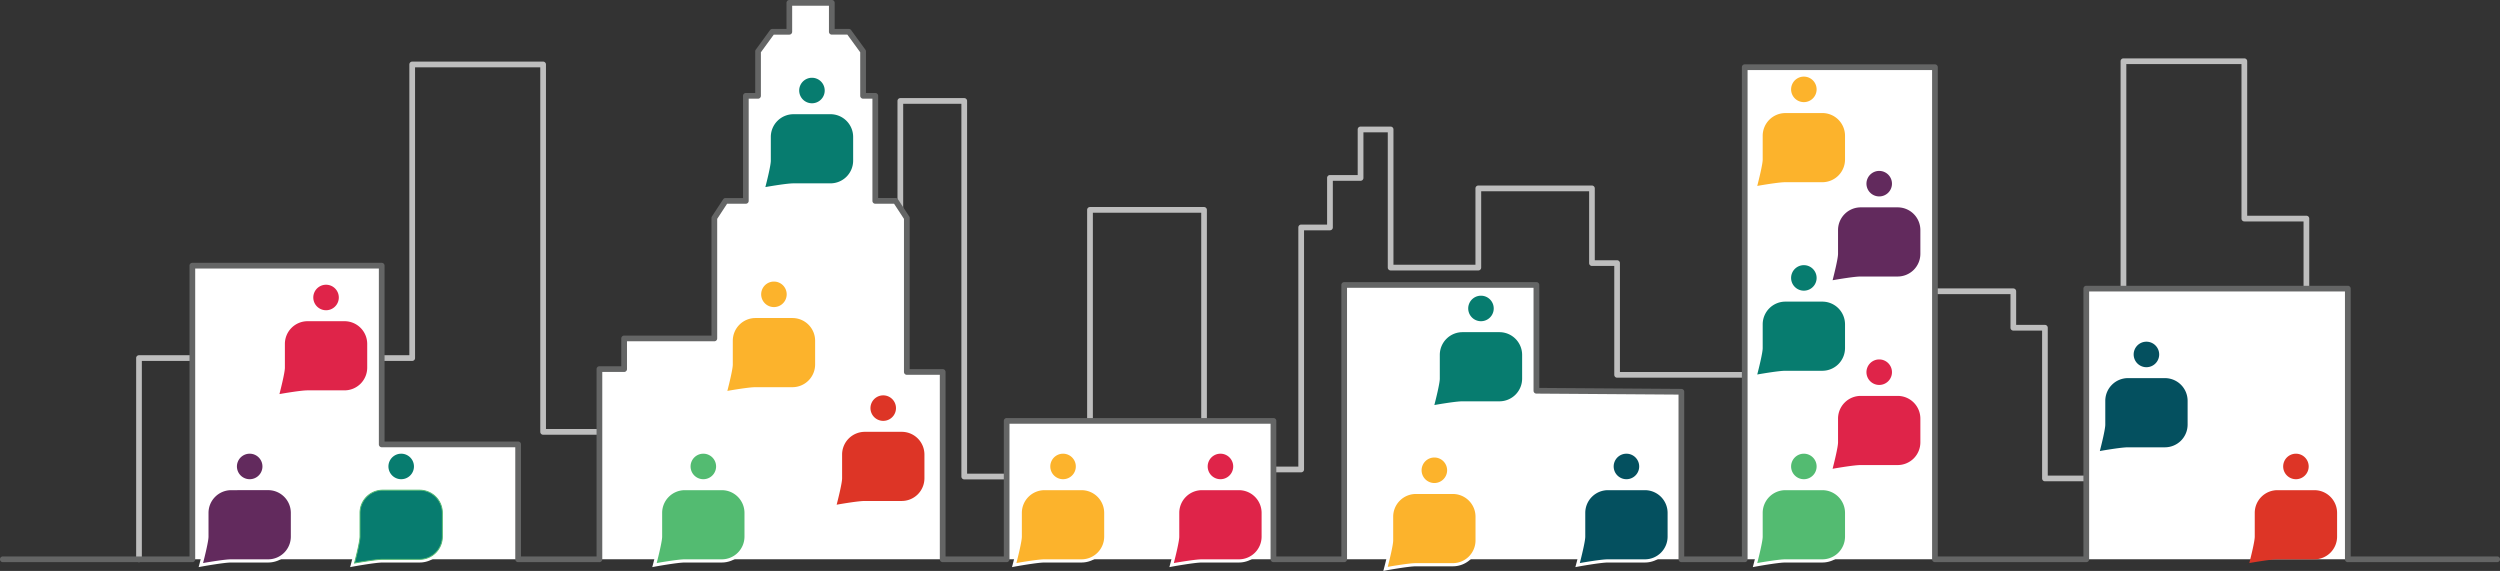 <svg id="_2" data-name="2" xmlns="http://www.w3.org/2000/svg" viewBox="0 0 2630.26 600.69"><rect x="0" y="0" width="2630.26" height="600.69" fill="#333333" stroke="none"/><defs><style>.cls-1{fill:#bebebe;}.cls-2{fill:#fff;}.cls-3{fill:#646565;}.cls-10,.cls-4{fill:#077c6f;}.cls-5{fill:#fcb32c;}.cls-6{fill:#df2449;}.cls-7{fill:#dd3526;}.cls-8{fill:#53bb71;}.cls-9{fill:#04505f;}.cls-10{stroke:#53bb71;}.cls-11{fill:#622a5d;}</style></defs><title>Infografica per Landing Page 2</title><g id="Livello_12_copia" data-name="Livello 12 copia"><path class="cls-1" d="M274.26,672.61a3,3,0,0,1-3-3V457.91a3,3,0,0,1,3-3H558.7V149a3,3,0,0,1,3-3H699.43a3,3,0,0,1,3,3V532.56H902.37V411a3,3,0,0,1,3-3h166.9V187.39a3,3,0,0,1,3-3h67.23a3,3,0,0,1,3,3V579.56h126.29V302a3,3,0,0,1,3-3h120a3,3,0,0,1,3,3V572.12H1494V320.45a3,3,0,0,1,3-3h27.26V268.36a3,3,0,0,1,3-3h29.19v-48a3,3,0,0,1,3-3h31.63a3,3,0,0,1,3,3V359.72h86.27V279.38a3,3,0,0,1,3-3h119.55a3,3,0,0,1,3,3V355h23.46a3,3,0,0,1,3,3V472.56h285.37V387.64a3,3,0,0,1,3-3h125.49a3,3,0,0,1,3,3V423h30.26a3,3,0,0,1,3,3V581.54h76.61V145.6a3,3,0,0,1,3-3h127.21a3,3,0,0,1,3,3V308.15h62.29a3,3,0,0,1,3,3V411.47h20.21a3,3,0,0,1,3,3v206.3a3,3,0,0,1-6,0V417.47h-20.21a3,3,0,0,1-3-3V314.15h-62.29a3,3,0,0,1-3-3V148.6H2365.13V584.54a3,3,0,0,1-3,3h-82.61a3,3,0,0,1-3-3V429h-30.26a3,3,0,0,1-3-3V390.64H2123.77v84.92a3,3,0,0,1-3,3H1829.4a3,3,0,0,1-3-3V361h-23.46a3,3,0,0,1-3-3V282.38H1686.38v80.34a3,3,0,0,1-3,3h-92.27a3,3,0,0,1-3-3V220.39h-25.62v48a3,3,0,0,1-3,3H1530.3v49.09a3,3,0,0,1-3,3H1500V575.12a3,3,0,0,1-3,3H1394.83a3,3,0,0,1-3-3V305h-114V582.56a3,3,0,0,1-3,3H1142.5a3,3,0,0,1-3-3V190.39h-61.23V411a3,3,0,0,1-3,3H908.37V535.56a3,3,0,0,1-3,3H699.43a3,3,0,0,1-3-3V152H564.7V457.91a3,3,0,0,1-3,3H277.26v208.7A3,3,0,0,1,274.26,672.61Z" transform="translate(-128.02 -81.18)"/></g><g id="Solo_Skyline_copia_3" data-name="Solo Skyline copia 3"><polyline class="cls-2" points="2627.26 588.43 2470.14 588.43 2470.14 303.67 2194.94 303.67 2194.94 588.43 2035.76 588.43 2035.76 70.7 1835.63 70.7 1835.63 588.43 1768.98 588.43 1768.98 412.18 1616.46 411.1 1616.46 299.85 1414.21 299.85 1414.21 588.43 1339.78 588.43 1339.78 442.79 1059.08 442.79 1059.08 588.43 991.79 588.43 991.79 391.33 954.07 391.33 954.07 229.36 942.27 211.35 920.88 211.35 920.88 100.8 908.04 100.8 908.04 54.04 893.04 33.44 875.14 33.44 875.14 3 830.44 3 830.44 33.44 812.55 33.44 797.55 54.04 797.55 100.8 784.71 100.8 784.71 211.35 763.31 211.35 751.51 229.36 751.51 356.07 656.61 356.07 656.61 388.34 630.64 388.34 630.64 588.43 545.12 588.43 545.12 467.55 401.6 467.55 401.6 279.51 202.37 279.51 202.37 588.43 3 588.43"/><path class="cls-3" d="M2755.28,672.61H2598.16a3,3,0,0,1-3-3V387.85H2326V669.61a3,3,0,0,1-3,3H2163.78a3,3,0,0,1-3-3V154.88H1966.65V669.61a3,3,0,0,1-3,3H1897a3,3,0,0,1-3-3V496.34l-149.54-1.05a3,3,0,0,1-3-3V384H1545.23V669.61a3,3,0,0,1-3,3H1467.8a3,3,0,0,1-3-3V527H1190.1V669.61a3,3,0,0,1-3,3h-67.29a3,3,0,0,1-3-3V475.52h-34.72a3,3,0,0,1-3-3V311.44l-10.42-15.91H1048.9a3,3,0,0,1-3-3V185h-9.84a3,3,0,0,1-3-3V136.19l-13.53-18.58h-16.37a3,3,0,0,1-3-3V87.18h-38.7v27.44a3,3,0,0,1-3,3H942.09l-13.53,18.57V182a3,3,0,0,1-3,3h-9.84V292.53a3,3,0,0,1-3,3H893l-10.42,15.91V437.25a3,3,0,0,1-3,3h-91.9v29.27a3,3,0,0,1-3,3h-23V669.61a3,3,0,0,1-3,3H673.14a3,3,0,0,1-3-3V551.73H529.62a3,3,0,0,1-3-3v-185H333.39V669.61a3,3,0,0,1-3,3H131a3,3,0,0,1,0-6H327.39V360.69a3,3,0,0,1,3-3H529.62a3,3,0,0,1,3,3v185H673.14a3,3,0,0,1,3,3V666.61h79.52V469.52a3,3,0,0,1,3-3h23V437.25a3,3,0,0,1,3-3h91.9V310.54a3,3,0,0,1,.49-1.64l11.8-18a3,3,0,0,1,2.51-1.36h18.39V182a3,3,0,0,1,3-3h9.84V135.22a3,3,0,0,1,.58-1.77l15-20.6a3,3,0,0,1,2.42-1.23h14.9V84.18a3,3,0,0,1,3-3h44.7a3,3,0,0,1,3,3v27.44h14.9a3,3,0,0,1,2.42,1.23l15,20.6a3,3,0,0,1,.58,1.77V179h9.84a3,3,0,0,1,3,3V289.53h18.39a3,3,0,0,1,2.51,1.36l11.8,18a3,3,0,0,1,.49,1.64v159h34.72a3,3,0,0,1,3,3v194.1h61.29V524a3,3,0,0,1,3-3h280.7a3,3,0,0,1,3,3V666.61h68.44V381a3,3,0,0,1,3-3h202.25a3,3,0,0,1,3,3V489.3L1897,490.36a3,3,0,0,1,3,3V666.61h60.65V151.88a3,3,0,0,1,3-3h200.13a3,3,0,0,1,3,3V666.61H2320V384.85a3,3,0,0,1,3-3h275.19a3,3,0,0,1,3,3V666.61h154.12a3,3,0,0,1,0,6Z" transform="translate(-128.02 -81.18)"/></g><g id="Solo_Pupazze_copia_3" data-name="Solo Pupazze copia 3"><g id="gnammy"><path class="cls-2" d="M982.28,193.23a16.85,16.85,0,1,1,16.85-16.85A16.87,16.87,0,0,1,982.28,193.23Z" transform="translate(-128.02 -81.18)"/><path class="cls-4" d="M982.28,163a13.42,13.42,0,1,0,13.42,13.42A13.43,13.43,0,0,0,982.28,163Z" transform="translate(-128.02 -81.18)"/><path class="cls-2" d="M928.56,282.31l.69-2.61c2.18-8.2,6.29-24.91,6.29-29.51v-25a27.34,27.34,0,0,1,27.31-27.31h38.87A27.34,27.34,0,0,1,1029,225.21v25a27.34,27.34,0,0,1-27.31,27.31H962.85c-7.79,0-31.39,4.29-31.63,4.34Z" transform="translate(-128.02 -81.18)"/><path class="cls-4" d="M962.85,201.34A23.9,23.9,0,0,0,939,225.21v25c0,5-4.07,21.37-5.73,27.8,6.49-1.14,23-3.92,29.6-3.92h38.87a23.9,23.9,0,0,0,23.88-23.88v-25a23.9,23.9,0,0,0-23.88-23.88Z" transform="translate(-128.02 -81.18)"/></g><g id="gnammy-2" data-name="gnammy"><path class="cls-2" d="M942.28,407.68a16.85,16.85,0,1,1,16.85-16.85A16.87,16.87,0,0,1,942.28,407.68Z" transform="translate(-128.02 -81.18)"/><path class="cls-5" d="M942.28,377.42a13.42,13.42,0,1,0,13.42,13.42A13.43,13.43,0,0,0,942.28,377.42Z" transform="translate(-128.02 -81.18)"/><path class="cls-2" d="M888.55,496.76l.69-2.61c2.18-8.2,6.29-24.91,6.29-29.51v-25a27.34,27.34,0,0,1,27.31-27.31h38.87A27.34,27.34,0,0,1,989,439.66v25a27.34,27.34,0,0,1-27.31,27.31H922.84c-7.79,0-31.39,4.29-31.63,4.34Z" transform="translate(-128.02 -81.18)"/><path class="cls-5" d="M922.84,415.78A23.9,23.9,0,0,0,899,439.66v25c0,5-4.07,21.37-5.73,27.8,6.49-1.14,23-3.92,29.6-3.92h38.87a23.9,23.9,0,0,0,23.88-23.88v-25a23.9,23.9,0,0,0-23.88-23.88Z" transform="translate(-128.02 -81.18)"/></g><g id="gnammy-3" data-name="gnammy"><path class="cls-2" d="M471.06,411a16.85,16.85,0,1,1,16.85-16.85A16.87,16.87,0,0,1,471.06,411Z" transform="translate(-128.02 -81.18)"/><path class="cls-6" d="M471.06,380.75a13.42,13.42,0,1,0,13.42,13.42A13.43,13.43,0,0,0,471.06,380.75Z" transform="translate(-128.02 -81.18)"/><path class="cls-2" d="M417.34,500.09l.69-2.61c2.18-8.2,6.29-24.91,6.29-29.51V443a27.34,27.34,0,0,1,27.31-27.31H490.5A27.34,27.34,0,0,1,517.8,443v25a27.34,27.34,0,0,1-27.31,27.31H451.63c-7.79,0-31.39,4.29-31.63,4.34Z" transform="translate(-128.02 -81.18)"/><path class="cls-6" d="M451.63,419.12A23.9,23.9,0,0,0,427.75,443v25c0,5-4.07,21.37-5.73,27.8,6.49-1.14,23-3.92,29.6-3.92H490.5A23.9,23.9,0,0,0,514.37,468V443a23.9,23.9,0,0,0-23.88-23.88Z" transform="translate(-128.02 -81.18)"/></g><g id="gnammy-4" data-name="gnammy"><path class="cls-2" d="M1057.27,527.4a16.85,16.85,0,1,1,16.85-16.85A16.87,16.87,0,0,1,1057.27,527.4Z" transform="translate(-128.02 -81.18)"/><path class="cls-7" d="M1057.27,497.14a13.42,13.42,0,1,0,13.42,13.42A13.43,13.43,0,0,0,1057.27,497.14Z" transform="translate(-128.02 -81.18)"/><path class="cls-2" d="M1003.55,616.48l.69-2.61c2.18-8.2,6.29-24.91,6.29-29.51v-25a27.34,27.34,0,0,1,27.31-27.31h38.87A27.34,27.34,0,0,1,1104,559.38v25a27.34,27.34,0,0,1-27.31,27.31h-38.87c-7.79,0-31.39,4.29-31.63,4.34Z" transform="translate(-128.02 -81.18)"/><path class="cls-7" d="M1037.84,535.51A23.9,23.9,0,0,0,1014,559.38v25c0,5-4.07,21.37-5.73,27.8,6.49-1.14,23-3.92,29.6-3.92h38.87a23.9,23.9,0,0,0,23.88-23.88v-25a23.9,23.9,0,0,0-23.88-23.88Z" transform="translate(-128.02 -81.18)"/></g><g id="gnammy-5" data-name="gnammy"><path class="cls-2" d="M868,588.79a16.85,16.85,0,1,1,16.85-16.85A16.87,16.87,0,0,1,868,588.79Z" transform="translate(-128.02 -81.18)"/><path class="cls-8" d="M868,558.52a13.42,13.42,0,1,0,13.42,13.42A13.43,13.43,0,0,0,868,558.52Z" transform="translate(-128.02 -81.18)"/><path class="cls-2" d="M814.26,677.86l.69-2.61c2.18-8.2,6.29-24.91,6.29-29.51v-25a27.34,27.34,0,0,1,27.31-27.31h38.87a27.34,27.34,0,0,1,27.31,27.31v25A27.34,27.34,0,0,1,887.42,673H848.55c-7.79,0-31.39,4.29-31.63,4.34Z" transform="translate(-128.02 -81.18)"/><path class="cls-8" d="M848.55,596.89a23.9,23.9,0,0,0-23.88,23.88v25c0,5-4.07,21.37-5.73,27.8,6.49-1.14,23-3.92,29.6-3.92h38.87a23.9,23.9,0,0,0,23.88-23.88v-25a23.9,23.9,0,0,0-23.88-23.88Z" transform="translate(-128.02 -81.18)"/></g><g id="gnammy-6" data-name="gnammy"><path class="cls-2" d="M1839.2,588.79a16.85,16.85,0,1,1,16.85-16.85A16.87,16.87,0,0,1,1839.2,588.79Z" transform="translate(-128.02 -81.18)"/><path class="cls-9" d="M1839.2,558.52a13.42,13.42,0,1,0,13.42,13.42A13.43,13.43,0,0,0,1839.2,558.52Z" transform="translate(-128.02 -81.18)"/><path class="cls-2" d="M1785.48,677.86l.69-2.61c2.18-8.2,6.29-24.91,6.29-29.51v-25a27.34,27.34,0,0,1,27.31-27.31h38.87a27.34,27.34,0,0,1,27.31,27.31v25A27.34,27.34,0,0,1,1858.64,673h-38.87c-7.79,0-31.39,4.29-31.63,4.34Z" transform="translate(-128.02 -81.18)"/><path class="cls-9" d="M1819.77,596.89a23.9,23.9,0,0,0-23.88,23.88v25c0,5-4.07,21.37-5.73,27.8,6.49-1.14,23-3.92,29.6-3.92h38.87a23.9,23.9,0,0,0,23.88-23.88v-25a23.9,23.9,0,0,0-23.88-23.88Z" transform="translate(-128.02 -81.18)"/></g><g id="gnammy-7" data-name="gnammy"><path class="cls-2" d="M1686.16,422.55A16.85,16.85,0,1,1,1703,405.7,16.87,16.87,0,0,1,1686.16,422.55Z" transform="translate(-128.02 -81.18)"/><path class="cls-4" d="M1686.16,392.29a13.42,13.42,0,1,0,13.42,13.42A13.43,13.43,0,0,0,1686.16,392.29Z" transform="translate(-128.02 -81.18)"/><path class="cls-2" d="M1632.43,511.63l.69-2.61c2.18-8.2,6.29-24.91,6.29-29.51v-25a27.34,27.34,0,0,1,27.31-27.31h38.87a27.34,27.34,0,0,1,27.31,27.31v25a27.34,27.34,0,0,1-27.31,27.31h-38.87c-7.79,0-31.39,4.29-31.63,4.34Z" transform="translate(-128.02 -81.18)"/><path class="cls-4" d="M1666.72,430.65a23.9,23.9,0,0,0-23.88,23.88v25c0,5-4.07,21.37-5.73,27.8,6.49-1.14,23-3.92,29.6-3.92h38.87a23.9,23.9,0,0,0,23.88-23.88v-25a23.9,23.9,0,0,0-23.88-23.88Z" transform="translate(-128.02 -81.18)"/></g><g id="gnammy-8" data-name="gnammy"><path class="cls-2" d="M550.12,588.79A16.85,16.85,0,1,1,567,571.94,16.87,16.87,0,0,1,550.12,588.79Z" transform="translate(-128.02 -81.18)"/><path class="cls-4" d="M550.12,558.52a13.42,13.42,0,1,0,13.42,13.42A13.43,13.43,0,0,0,550.12,558.52Z" transform="translate(-128.02 -81.18)"/><path class="cls-2" d="M496.4,677.86l.69-2.61c2.18-8.2,6.29-24.91,6.29-29.51v-25a27.34,27.34,0,0,1,27.31-27.31h38.87a27.34,27.34,0,0,1,27.31,27.31v25A27.34,27.34,0,0,1,569.55,673H530.68c-7.79,0-31.39,4.29-31.63,4.34Z" transform="translate(-128.02 -81.18)"/><path class="cls-10" d="M530.68,596.89a23.9,23.9,0,0,0-23.88,23.88v25c0,5-4.07,21.37-5.73,27.8,6.49-1.14,23-3.92,29.6-3.92h38.87a23.9,23.9,0,0,0,23.88-23.88v-25a23.9,23.9,0,0,0-23.88-23.88Z" transform="translate(-128.02 -81.18)"/></g><g id="gnammy-9" data-name="gnammy"><path class="cls-2" d="M1246.47,588.79a16.85,16.85,0,1,1,16.85-16.85A16.87,16.87,0,0,1,1246.47,588.79Z" transform="translate(-128.02 -81.18)"/><path class="cls-5" d="M1246.47,558.52a13.42,13.42,0,1,0,13.42,13.42A13.43,13.43,0,0,0,1246.47,558.52Z" transform="translate(-128.02 -81.18)"/><path class="cls-2" d="M1192.74,677.86l.69-2.61c2.18-8.2,6.29-24.91,6.29-29.51v-25A27.34,27.34,0,0,1,1227,593.46h38.87a27.34,27.34,0,0,1,27.31,27.31v25A27.34,27.34,0,0,1,1265.9,673H1227c-7.79,0-31.39,4.29-31.63,4.34Z" transform="translate(-128.02 -81.18)"/><path class="cls-5" d="M1227,596.89a23.9,23.9,0,0,0-23.88,23.88v25c0,5-4.07,21.37-5.73,27.8,6.49-1.14,23-3.92,29.6-3.92h38.87a23.9,23.9,0,0,0,23.88-23.88v-25a23.9,23.9,0,0,0-23.88-23.88Z" transform="translate(-128.02 -81.18)"/></g><g id="gnammy-10" data-name="gnammy"><path class="cls-2" d="M1412.06,588.79a16.85,16.85,0,1,1,16.85-16.85A16.87,16.87,0,0,1,1412.06,588.79Z" transform="translate(-128.02 -81.18)"/><path class="cls-6" d="M1412.06,558.52a13.42,13.42,0,1,0,13.42,13.42A13.43,13.43,0,0,0,1412.06,558.52Z" transform="translate(-128.02 -81.18)"/><path class="cls-2" d="M1358.33,677.86l.69-2.61c2.18-8.2,6.29-24.91,6.29-29.51v-25a27.34,27.34,0,0,1,27.31-27.31h38.87a27.34,27.34,0,0,1,27.31,27.31v25A27.34,27.34,0,0,1,1431.49,673h-38.87c-7.79,0-31.39,4.29-31.63,4.34Z" transform="translate(-128.02 -81.18)"/><path class="cls-6" d="M1392.62,596.89a23.9,23.9,0,0,0-23.88,23.88v25c0,5-4.07,21.37-5.73,27.8,6.49-1.14,23-3.92,29.6-3.92h38.87a23.9,23.9,0,0,0,23.88-23.88v-25a23.9,23.9,0,0,0-23.88-23.88Z" transform="translate(-128.02 -81.18)"/></g><g id="gnammy-11" data-name="gnammy"><path class="cls-2" d="M1637.12,592.79A16.85,16.85,0,1,1,1654,575.95,16.87,16.87,0,0,1,1637.12,592.79Z" transform="translate(-128.02 -81.18)"/><path class="cls-5" d="M1637.12,562.53a13.42,13.42,0,1,0,13.42,13.42A13.43,13.43,0,0,0,1637.12,562.53Z" transform="translate(-128.02 -81.18)"/><path class="cls-2" d="M1583.4,681.87l.69-2.61c2.18-8.2,6.29-24.91,6.29-29.51v-25a27.34,27.34,0,0,1,27.31-27.31h38.87a27.34,27.34,0,0,1,27.31,27.31v25A27.34,27.34,0,0,1,1656.55,677h-38.87c-7.79,0-31.39,4.29-31.63,4.34Z" transform="translate(-128.02 -81.18)"/><path class="cls-5" d="M1617.68,600.9a23.9,23.9,0,0,0-23.88,23.88v25c0,5-4.07,21.37-5.73,27.8,6.49-1.14,23-3.92,29.6-3.92h38.87a23.9,23.9,0,0,0,23.88-23.88v-25a23.9,23.9,0,0,0-23.88-23.88Z" transform="translate(-128.02 -81.18)"/></g><g id="gnammy-12" data-name="gnammy"><path class="cls-2" d="M2025.87,192.05a16.85,16.85,0,1,1,16.85-16.85A16.87,16.87,0,0,1,2025.87,192.05Z" transform="translate(-128.02 -81.18)"/><path class="cls-5" d="M2025.87,161.79a13.42,13.42,0,1,0,13.42,13.42A13.43,13.43,0,0,0,2025.87,161.79Z" transform="translate(-128.02 -81.18)"/><path class="cls-2" d="M1972.15,281.13l.69-2.61c2.18-8.2,6.29-24.91,6.29-29.51V224a27.34,27.34,0,0,1,27.31-27.31h38.87A27.34,27.34,0,0,1,2072.61,224v25a27.34,27.34,0,0,1-27.31,27.31h-38.87c-7.79,0-31.39,4.29-31.63,4.34Z" transform="translate(-128.02 -81.18)"/><path class="cls-5" d="M2006.44,200.15A23.9,23.9,0,0,0,1982.56,224v25c0,5-4.07,21.37-5.73,27.8,6.49-1.14,23-3.92,29.6-3.92h38.87A23.9,23.9,0,0,0,2069.18,249V224a23.9,23.9,0,0,0-23.88-23.88Z" transform="translate(-128.02 -81.18)"/></g><g id="gnammy-13" data-name="gnammy"><path class="cls-2" d="M2105.15,291.24A16.85,16.85,0,1,1,2122,274.39,16.87,16.87,0,0,1,2105.15,291.24Z" transform="translate(-128.02 -81.18)"/><path class="cls-11" d="M2105.15,261a13.42,13.42,0,1,0,13.42,13.42A13.43,13.43,0,0,0,2105.15,261Z" transform="translate(-128.02 -81.18)"/><path class="cls-2" d="M2051.43,380.31l.69-2.61c2.18-8.2,6.29-24.91,6.29-29.51v-25a27.34,27.34,0,0,1,27.31-27.31h38.87a27.34,27.34,0,0,1,27.31,27.31v25a27.34,27.34,0,0,1-27.31,27.31h-38.87c-7.79,0-31.39,4.29-31.63,4.34Z" transform="translate(-128.02 -81.18)"/><path class="cls-11" d="M2085.71,299.34a23.9,23.9,0,0,0-23.88,23.88v25c0,5-4.07,21.37-5.73,27.8,6.49-1.14,23-3.92,29.6-3.92h38.87a23.9,23.9,0,0,0,23.88-23.88v-25a23.9,23.9,0,0,0-23.88-23.88Z" transform="translate(-128.02 -81.18)"/></g><g id="gnammy-14" data-name="gnammy"><path class="cls-2" d="M2025.87,390.42a16.85,16.85,0,1,1,16.85-16.85A16.87,16.87,0,0,1,2025.87,390.42Z" transform="translate(-128.02 -81.18)"/><path class="cls-4" d="M2025.87,360.16a13.42,13.42,0,1,0,13.42,13.42A13.43,13.43,0,0,0,2025.87,360.16Z" transform="translate(-128.02 -81.18)"/><path class="cls-2" d="M1972.15,479.49l.69-2.61c2.18-8.2,6.29-24.91,6.29-29.51v-25a27.34,27.34,0,0,1,27.31-27.31h38.87a27.34,27.34,0,0,1,27.31,27.31v25a27.34,27.34,0,0,1-27.31,27.31h-38.87c-7.79,0-31.39,4.29-31.63,4.34Z" transform="translate(-128.02 -81.18)"/><path class="cls-4" d="M2006.44,398.52a23.9,23.9,0,0,0-23.88,23.88v25c0,5-4.07,21.37-5.73,27.8,6.49-1.14,23-3.92,29.6-3.92h38.87a23.9,23.9,0,0,0,23.88-23.88v-25a23.9,23.9,0,0,0-23.88-23.88Z" transform="translate(-128.02 -81.18)"/></g><g id="gnammy-15" data-name="gnammy"><path class="cls-2" d="M2105.15,489.6A16.85,16.85,0,1,1,2122,472.76,16.87,16.87,0,0,1,2105.15,489.6Z" transform="translate(-128.02 -81.18)"/><path class="cls-6" d="M2105.15,459.34a13.42,13.42,0,1,0,13.42,13.42A13.43,13.43,0,0,0,2105.15,459.34Z" transform="translate(-128.02 -81.18)"/><path class="cls-2" d="M2051.43,578.68l.69-2.61c2.18-8.2,6.29-24.91,6.29-29.51v-25a27.34,27.34,0,0,1,27.31-27.31h38.87a27.34,27.34,0,0,1,27.31,27.31v25a27.34,27.34,0,0,1-27.31,27.31h-38.87c-7.79,0-31.39,4.29-31.63,4.34Z" transform="translate(-128.02 -81.18)"/><path class="cls-6" d="M2085.71,497.71a23.9,23.9,0,0,0-23.88,23.88v25c0,5-4.07,21.37-5.73,27.8,6.49-1.14,23-3.92,29.6-3.92h38.87a23.9,23.9,0,0,0,23.88-23.88v-25a23.9,23.9,0,0,0-23.88-23.88Z" transform="translate(-128.02 -81.18)"/></g><g id="gnammy-16" data-name="gnammy"><path class="cls-2" d="M2025.87,588.79a16.85,16.85,0,1,1,16.85-16.85A16.87,16.87,0,0,1,2025.87,588.79Z" transform="translate(-128.02 -81.18)"/><path class="cls-8" d="M2025.87,558.52a13.42,13.42,0,1,0,13.42,13.42A13.43,13.43,0,0,0,2025.87,558.52Z" transform="translate(-128.02 -81.18)"/><path class="cls-2" d="M1972.15,677.86l.69-2.61c2.18-8.2,6.29-24.91,6.29-29.51v-25a27.34,27.34,0,0,1,27.31-27.31h38.87a27.34,27.34,0,0,1,27.31,27.31v25A27.34,27.34,0,0,1,2045.31,673h-38.87c-7.79,0-31.39,4.29-31.63,4.34Z" transform="translate(-128.02 -81.18)"/><path class="cls-8" d="M2006.44,596.89a23.9,23.9,0,0,0-23.88,23.88v25c0,5-4.07,21.37-5.73,27.8,6.49-1.14,23-3.92,29.6-3.92h38.87a23.9,23.9,0,0,0,23.88-23.88v-25a23.9,23.9,0,0,0-23.88-23.88Z" transform="translate(-128.02 -81.18)"/></g><g id="gnammy-17" data-name="gnammy"><path class="cls-2" d="M2386.28,470.95a16.85,16.85,0,1,1,16.85-16.85A16.87,16.87,0,0,1,2386.28,470.95Z" transform="translate(-128.02 -81.18)"/><path class="cls-9" d="M2386.28,440.68a13.42,13.42,0,1,0,13.42,13.42A13.43,13.43,0,0,0,2386.28,440.68Z" transform="translate(-128.02 -81.18)"/><path class="cls-2" d="M2332.55,560l.69-2.61c2.18-8.2,6.29-24.91,6.29-29.51v-25a27.34,27.34,0,0,1,27.31-27.31h38.87A27.34,27.34,0,0,1,2433,502.92v25a27.34,27.34,0,0,1-27.31,27.31h-38.87c-7.79,0-31.39,4.29-31.63,4.34Z" transform="translate(-128.02 -81.18)"/><path class="cls-9" d="M2366.84,479A23.9,23.9,0,0,0,2343,502.92v25c0,5-4.07,21.37-5.73,27.8,6.49-1.14,23-3.92,29.6-3.92h38.87a23.9,23.9,0,0,0,23.88-23.88v-25A23.9,23.9,0,0,0,2405.71,479Z" transform="translate(-128.02 -81.18)"/></g><g id="gnammy-18" data-name="gnammy"><path class="cls-2" d="M2543.56,588.79a16.85,16.85,0,1,1,16.85-16.85A16.87,16.87,0,0,1,2543.56,588.79Z" transform="translate(-128.02 -81.18)"/><path class="cls-7" d="M2543.56,558.52A13.42,13.42,0,1,0,2557,571.94,13.43,13.43,0,0,0,2543.56,558.52Z" transform="translate(-128.02 -81.18)"/><path class="cls-7" d="M2524.13,596.89a23.9,23.9,0,0,0-23.88,23.88v25c0,5-4.07,21.37-5.73,27.8,6.49-1.14,23-3.92,29.6-3.92H2563a23.9,23.9,0,0,0,23.88-23.88v-25A23.9,23.9,0,0,0,2563,596.89Z" transform="translate(-128.02 -81.18)"/></g><g id="gnammy-19" data-name="gnammy"><path class="cls-2" d="M390.72,588.79a16.85,16.85,0,1,1,16.85-16.85A16.87,16.87,0,0,1,390.72,588.79Z" transform="translate(-128.02 -81.18)"/><path class="cls-11" d="M390.72,558.52a13.42,13.42,0,1,0,13.42,13.42A13.43,13.43,0,0,0,390.72,558.52Z" transform="translate(-128.02 -81.18)"/><path class="cls-2" d="M337,677.86l.69-2.61c2.18-8.2,6.29-24.91,6.29-29.51v-25a27.34,27.34,0,0,1,27.31-27.31h38.87a27.34,27.34,0,0,1,27.31,27.31v25A27.34,27.34,0,0,1,410.15,673H371.28c-7.79,0-31.39,4.29-31.63,4.34Z" transform="translate(-128.02 -81.18)"/><path class="cls-11" d="M371.28,596.89a23.9,23.9,0,0,0-23.88,23.88v25c0,5-4.07,21.37-5.73,27.8,6.49-1.14,23-3.92,29.6-3.92h38.87A23.9,23.9,0,0,0,434,645.74v-25a23.9,23.9,0,0,0-23.88-23.88Z" transform="translate(-128.02 -81.18)"/></g></g></svg>